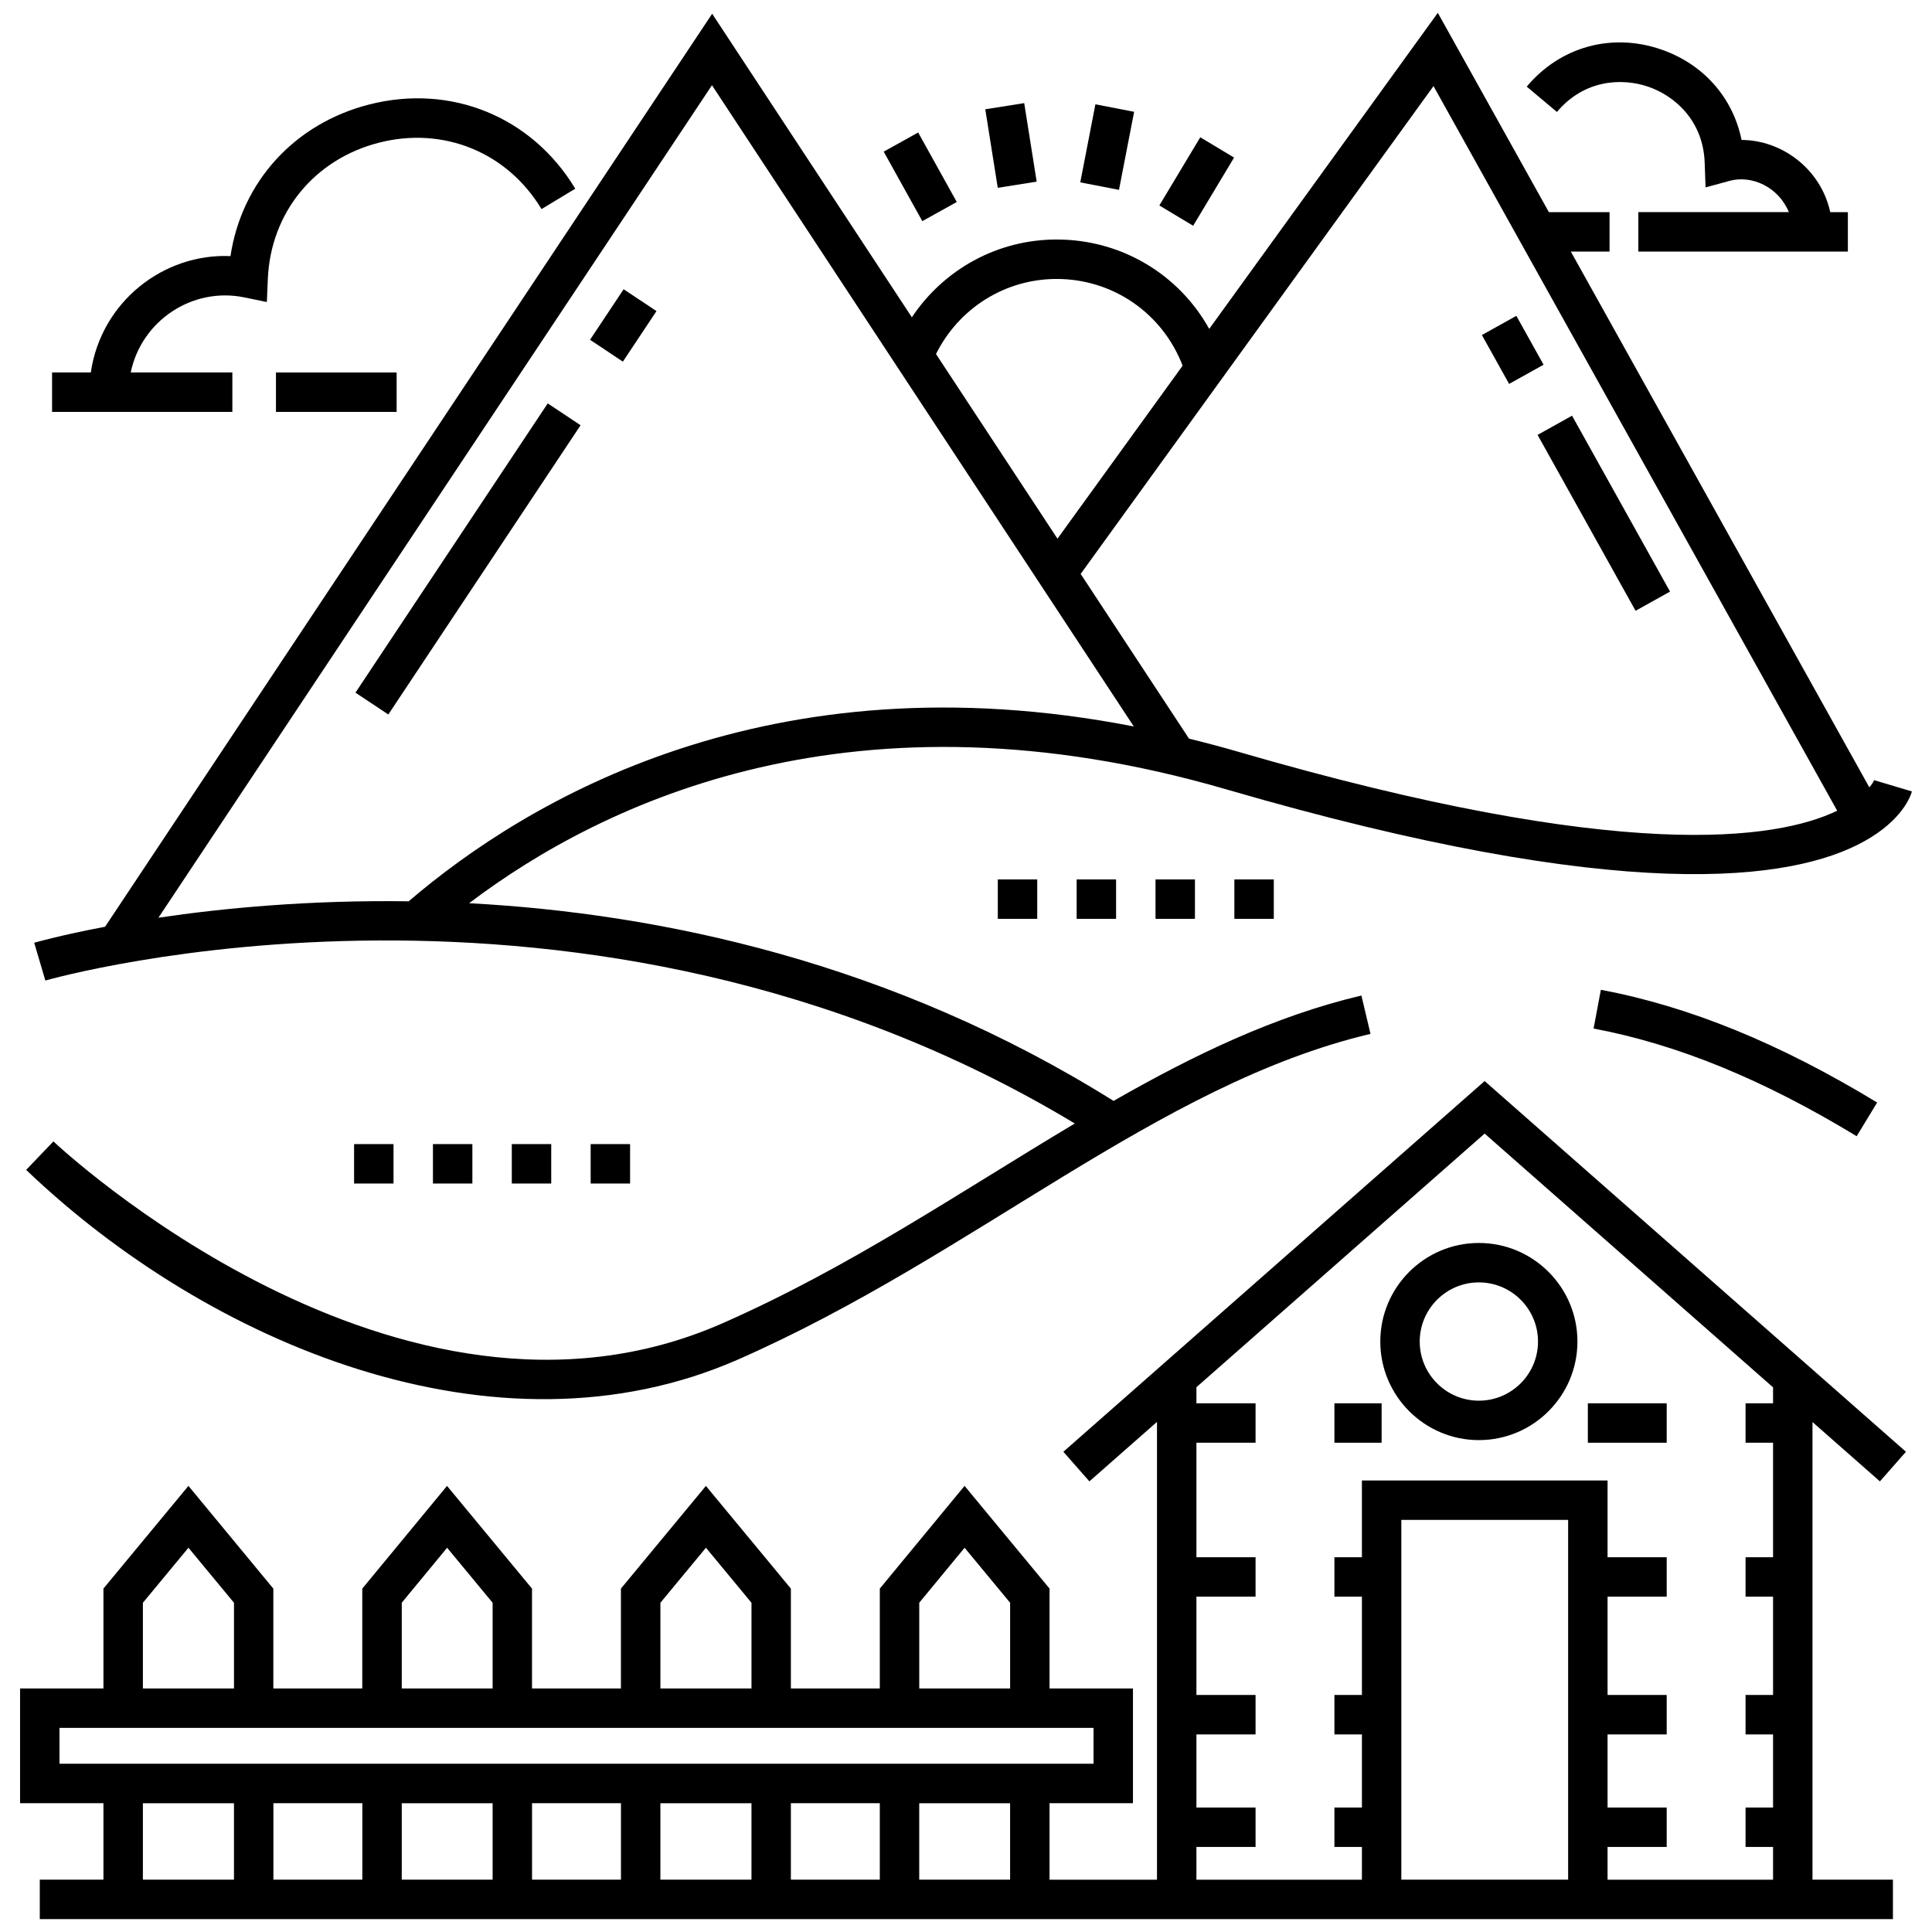 <svg xmlns="http://www.w3.org/2000/svg" enable-background="new 0 0 98 98" viewBox="0 0 98 98" id="farmhouse"><path d="M81.203 50.207l-.369 1.966c4.243.797 8.608 2.583 13.345 5.461l1.039-1.709C90.271 52.92 85.687 51.05 81.203 50.207zM94.823 39.941L79.68 12.761h1.964v-2h-3.078L72.933.651 61.337 16.683c-1.539-2.768-4.457-4.534-7.739-4.534-3.003 0-5.721 1.513-7.344 3.945L36.124.697 5.33 47.009c-2.234.424-3.535.793-3.595.811l.566 1.918c.275-.081 27.296-7.757 52.218 7.251-5.839 3.484-11.426 7.3-17.873 10.135-16.431 7.231-33.764-9.062-33.937-9.227L1.327 59.342c9.182 8.782 23.828 15.024 36.124 9.613 11.998-5.277 21.237-13.946 32.067-16.512l-.461-1.946c-4.415 1.046-8.498 3.016-12.572 5.346-11.252-7.041-22.984-9.51-32.689-10.028 6.836-5.175 19.62-11.246 38.426-5.77 20.119 5.856 28.698 4.66 32.352 2.623 1.923-1.072 2.343-2.29 2.408-2.523l-1.916-.571C95.062 39.583 94.999 39.727 94.823 39.941zM53.598 14.15c2.876 0 5.376 1.756 6.39 4.399l-6.348 8.776-6.162-9.367C48.638 15.635 50.978 14.15 53.598 14.15zM20.73 45.718c-5.054-.071-9.427.347-12.694.833l28.078-42.228L57.511 36.849C39.007 33.248 26.745 40.568 20.73 45.718zM62.781 38.125c-.835-.243-1.656-.458-2.469-.658l-5.496-8.355L72.714 4.367l20.477 36.757C90.14 42.591 82.324 43.813 62.781 38.125zM75.015 73.049c2.757 0 5-2.243 5-5s-2.243-5-5-5-5 2.243-5 5S72.258 73.049 75.015 73.049zM75.015 65.049c1.654 0 3 1.346 3 3s-1.346 3-3 3-3-1.346-3-3S73.361 65.049 75.015 65.049z"></path><rect width="2.394" height="2" x="67.688" y="71.182"></rect><rect width="4" height="2" x="80.543" y="71.182"></rect><rect width="2.001" height="17.618" x="22.739" y="19.543" transform="rotate(-146.387 23.74 28.352)"></rect><rect width="2.001" height="3.078" x="30.615" y="14.969" transform="rotate(-146.387 31.615 16.508)"></rect><rect width="2.001" height="2.838" x="75.734" y="16.329" transform="rotate(-29.12 76.732 17.751)"></rect><rect width="10.213" height="2.001" x="76.247" y="25.037" transform="rotate(-119.123 81.352 26.036)"></rect><path d="M27.468,10.605l1.713-1.033C26.976,5.917,22.875,4.241,18.728,5.3c-3.802,0.972-6.471,3.932-7.037,7.691
		c-3.401-0.151-6.563,2.321-7.085,5.902H2.641v2h9.145v-2H6.631c0.547-2.636,3.137-4.347,5.755-3.809l1.15,0.236
		l0.05-1.173c0.143-3.359,2.356-6.071,5.638-6.91C22.497,6.401,25.731,7.724,27.468,10.605z"></path><rect width="6.121" height="2" x="13.998" y="18.894"></rect><path d="M9.558,75.371l-4.311,5.208v5.067H1.018v5.82h4.229v3.88H2.018v2c30.889,0.001,62.328,0.004,94,0v-2H91.938
		V72.133l3.42,3.009l1.32-1.502L75.308,54.836L53.939,73.64l1.32,1.502l3.429-3.017v23.222h-5.45v-3.88h4.231
		v-5.82h-4.231v-5.066l-4.311-5.21l-4.299,5.21v5.066h-4.511v-5.066l-4.31-5.208l-4.311,5.208v5.067h-4.51
		v-5.066l-4.311-5.21l-4.299,5.21v5.066h-4.511v-5.066L9.558,75.371z M79.543,95.346h-8.461v-18.249h8.461V95.346z
		 M60.688,93.686h3v-2h-3v-3.709h3v-2h-3v-4.987h3v-2h-3v-5.808h3v-2h-3v-0.817l14.62-12.864L89.938,70.373v0.809h-1.395v2
		h1.395v5.808h-1.395v2h1.395v4.987h-1.395v2h1.395v3.709h-1.395v2h1.395v1.661h-8.395v-1.661h3v-2h-3v-3.709h3v-2h-3
		v-4.987h3v-2h-3v-3.893H69.082v3.893H67.688v2h1.395v4.987H67.688v2h1.395v3.709H67.688v2h1.395v1.661H60.688V93.686z
		 M7.248,81.3l2.311-2.792l2.31,2.792v4.347H7.248V81.3z M7.248,91.469h4.62v3.877H7.248V91.469z M13.868,95.346
		v-3.88h4.511v3.88H13.868z M24.988,95.346h-4.609v-3.877h4.609V95.346z M26.988,95.346v-3.88h4.51v3.88H26.988
		z M38.118,95.346h-4.62v-3.877h4.62V95.346z M46.628,95.346v-3.877h4.609v3.877H46.628z M44.628,95.346h-4.511
		v-3.88h4.511V95.346z M46.628,81.299l2.301-2.79l2.309,2.79v4.347h-4.609V81.299z M33.498,81.3l2.311-2.792
		l2.31,2.792v4.347h-4.62V81.3z M20.378,81.299l2.301-2.79l2.309,2.79v4.347h-4.609V81.299z M55.469,87.646v1.82
		H3.018v-1.82C58.915,87.648,53.154,87.647,55.469,87.646z"></path><rect width="1.999" height="4.033" x="50.285" y="5.361" transform="rotate(170.979 51.283 7.378)"></rect><rect width="2" height="4.033" x="45.676" y="6.95" transform="rotate(150.954 46.677 8.968)"></rect><rect width="4.033" height="2" x="58.694" y="8.205" transform="rotate(120.969 60.706 9.204)"></rect><rect width="4.033" height="2" x="54.142" y="6.46" transform="rotate(100.971 56.16 7.462)"></rect><path d="M83.104,12.761h10.629v-2h-0.894c-0.477-2.181-2.433-3.651-4.499-3.663c-0.435-2.14-1.93-3.85-4.082-4.59
		c-2.504-0.861-5.118-0.14-6.815,1.886l1.531,1.285c1.38-1.644,3.295-1.739,4.634-1.28
		c1.333,0.459,2.784,1.71,2.861,3.846l0.045,1.261l1.218-0.332c1.118-0.305,2.476,0.3,3.007,1.586H83.104V12.761z
		"></path><rect width="2" height="2" x="17.961" y="58.034"></rect><rect width="2" height="2" x="21.961" y="58.034"></rect><rect width="2" height="2" x="29.961" y="58.034"></rect><rect width="2" height="2" x="25.961" y="58.034"></rect><rect width="2" height="2" x="58.613" y="44.608"></rect><rect width="2" height="2" x="62.613" y="44.608"></rect><rect width="2" height="2" x="54.613" y="44.608"></rect><rect width="2" height="2" x="50.613" y="44.608"></rect></svg>